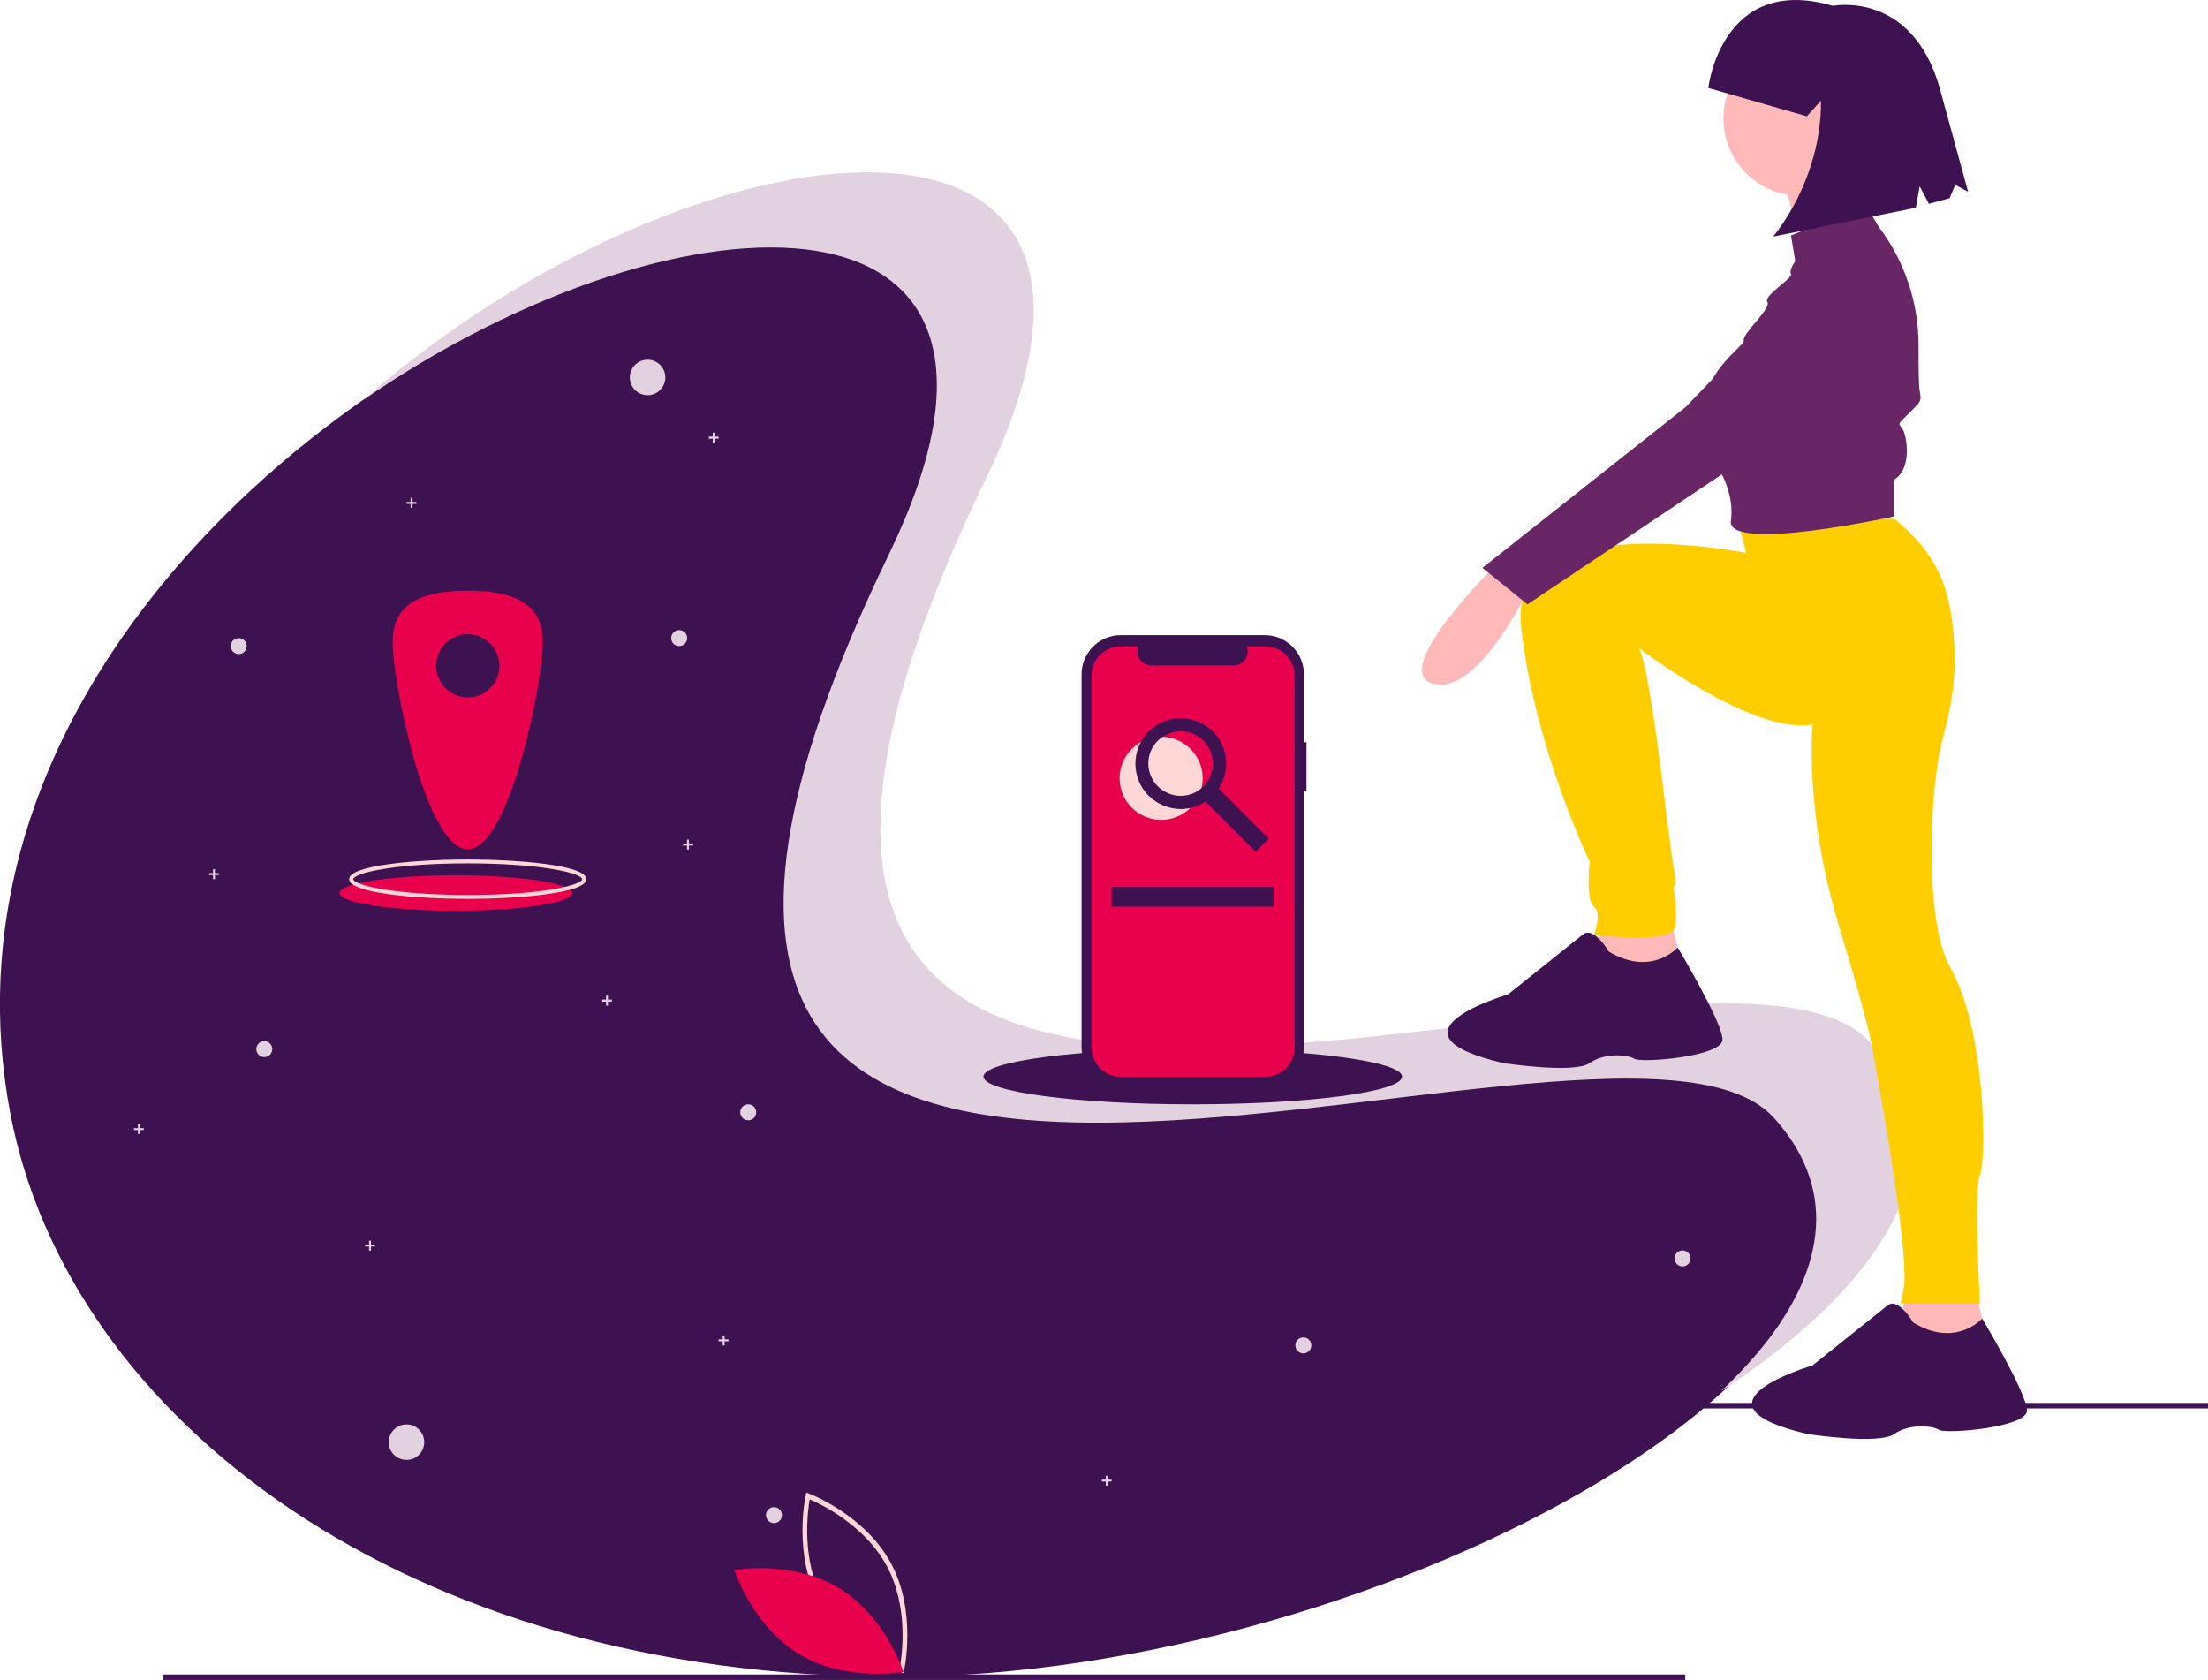 <?xml version="1.0" encoding="utf-8"?>
<!-- Generator: Adobe Illustrator 21.0.0, SVG Export Plug-In . SVG Version: 6.00 Build 0)  -->
<svg version="1.1" id="fc473563-838c-4b37-be93-34ef803eaab9"
	 xmlns="http://www.w3.org/2000/svg" xmlns:xlink="http://www.w3.org/1999/xlink" x="0px" y="0px" viewBox="0 0 1132 861.2"
	 style="enable-background:new 0 0 1132 861.2;" xml:space="preserve">
<style type="text/css">
	.st0{fill:#3E1151;}
	.st1{fill:#E2D1DE;}
	.st2{fill:#E8004C;}
	.st3{fill:#FFD7D7;}
	.st4{fill:#FFB9B9;}
	.st5{fill:#FFCE00;}
	.st6{fill:#682666;}
</style>
<title>location_search</title>
<rect x="351.6" y="719.2" class="st0" width="780.4" height="2.8"/>
<rect x="83.6" y="858.4" class="st0" width="780.4" height="2.8"/>
<path class="st0" d="M912.8,570.8c107,118.3-203.1,288.8-453.7,288.8S35.1,727.5,5.3,570.8C-66.9,190.8,620.4-50.7,459.1,282
	C223.9,766.8,828.5,477.6,912.8,570.8z"/>
<g>
	<circle class="st1" cx="332" cy="193.5" r="9.1"/>
	<circle class="st1" cx="208.4" cy="739.3" r="9.1"/>
	<circle class="st1" cx="348.2" cy="327.1" r="4.1"/>
	<circle class="st1" cx="135.5" cy="537.8" r="4.1"/>
	<circle class="st1" cx="668.2" cy="689.7" r="4.1"/>
	<circle class="st1" cx="122.4" cy="331.2" r="4.1"/>
	<polygon class="st1" points="368.4,223.8 366.4,223.8 366.4,221.8 365.4,221.8 365.4,223.8 363.4,223.8 363.4,224.9 365.4,224.9 
		365.4,226.9 366.4,226.9 366.4,224.9 368.4,224.9 	"/>
	<polygon class="st1" points="213.5,257.3 211.5,257.3 211.5,255.2 210.5,255.2 210.5,257.3 208.4,257.3 208.4,258.3 210.5,258.3 
		210.5,260.3 211.5,260.3 211.5,258.3 213.5,258.3 	"/>
	<polygon class="st1" points="112.2,447.6 110.2,447.6 110.2,445.6 109.2,445.6 109.2,447.6 107.2,447.6 107.2,448.6 109.2,448.6 
		109.2,450.7 110.2,450.7 110.2,448.6 112.2,448.6 	"/>
	<circle class="st1" cx="396.8" cy="776.7" r="4.1"/>
	<circle class="st1" cx="383.6" cy="570.2" r="4.1"/>
	<circle class="st1" cx="862.6" cy="645.1" r="4.1"/>
	<polygon class="st1" points="373.5,686.6 371.5,686.6 371.5,684.6 370.5,684.6 370.5,686.6 368.4,686.6 368.4,687.6 370.5,687.6 
		370.5,689.7 371.5,689.7 371.5,687.6 373.5,687.6 	"/>
	<polygon class="st1" points="569.9,758.5 567.9,758.5 567.9,756.5 566.9,756.5 566.9,758.5 564.9,758.5 564.9,759.5 566.9,759.5 
		566.9,761.6 567.9,761.6 567.9,759.5 569.9,759.5 	"/>
	<polygon class="st1" points="73.7,578.3 71.7,578.3 71.7,576.2 70.7,576.2 70.7,578.3 68.7,578.3 68.7,579.3 70.7,579.3 
		70.7,581.3 71.7,581.3 71.7,579.3 73.7,579.3 	"/>
	<polygon class="st1" points="355.3,432.4 353.2,432.4 353.2,430.4 352.2,430.4 352.2,432.4 350.2,432.4 350.2,433.5 352.2,433.5 
		352.2,435.5 353.2,435.5 353.2,433.5 355.3,433.5 	"/>
	<polygon class="st1" points="230.7,313 228.7,313 228.7,310.9 227.7,310.9 227.7,313 225.6,313 225.6,314 227.7,314 227.7,316 
		228.7,316 228.7,314 230.7,314 	"/>
	<polygon class="st1" points="313.7,512.4 311.7,512.4 311.7,510.4 310.7,510.4 310.7,512.4 308.7,512.4 308.7,513.5 310.7,513.5 
		310.7,515.5 311.7,515.5 311.7,513.5 313.7,513.5 	"/>
	<polygon class="st1" points="192.2,638 190.2,638 190.2,636 189.2,636 189.2,638 187.2,638 187.2,639 189.2,639 189.2,641.1 
		190.2,641.1 190.2,639 192.2,639 	"/>
</g>
<ellipse class="st2" cx="233.7" cy="457.8" rx="59.7" ry="9.1"/>
<path class="st3" d="M239.8,460.8c-24.4,0-60.8-2.7-60.8-10.1s36.3-10.1,60.8-10.1s60.8,2.7,60.8,10.1S264.2,460.8,239.8,460.8z
	 M239.8,442.6c-15.9,0-30.9,0.9-42.1,2.7c-13.2,2-16.6,4.4-16.6,5.4s3.5,3.4,16.6,5.4c11.2,1.7,26.2,2.7,42.1,2.7s30.9-0.9,42.1-2.7
	c13.2-2,16.6-4.4,16.6-5.4s-3.5-3.4-16.6-5.4C270.7,443.5,255.7,442.6,239.8,442.6z"/>
<path class="st2" d="M239.8,302.8c-21.3,0-38.5,5.1-38.5,26.3s17.2,106.3,38.5,106.3s38.5-85.1,38.5-106.3S261.1,302.8,239.8,302.8z
	 M239.8,357.5c-8.9,0-16.2-7.3-16.2-16.2c0-8.9,7.3-16.2,16.2-16.2c8.9,0,16.2,7.3,16.2,16.2S248.8,357.5,239.8,357.5L239.8,357.5
	L239.8,357.5z"/>
<path class="st1" d="M959,534.5c-84.2-93.2-688.9,196-453.7-288.8C610.2,29.6,356.7,55.9,186.2,205
	C351.3,91.6,550.7,88.3,455.7,284.2C220.5,769.1,825.2,479.9,909.4,573c39.2,43.4,22.4,93.7-27,140.1
	C967.3,657.5,1009.4,590.3,959,534.5z"/>
<path class="st3" d="M463.2,857.7l-1.3-0.5c-0.3-0.1-28.8-11-42.1-35.8c-13.3-24.8-6.8-54.6-6.7-54.9l0.3-1.4l1.3,0.5
	c0.3,0.1,28.8,11,42.1,35.8c13.3,24.8,6.8,54.6,6.7,54.9L463.2,857.7z M421.9,820.3c11.3,20.9,33.8,31.7,39.5,34.1
	c1.1-6.1,4.5-30.8-6.8-51.7c-11.3-20.9-33.8-31.7-39.5-34.1C414.1,774.7,410.7,799.4,421.9,820.3L421.9,820.3z"/>
<path class="st2" d="M430,814c24,14.4,33.2,43.1,33.2,43.1s-29.7,5.3-53.6-9.2s-33.2-43.1-33.2-43.1S406,799.6,430,814z"/>
<path class="st4" d="M766.6,290c0,0-55,53.9-31.9,60.5s49.5-49.5,49.5-49.5L766.6,290z"/>
<polygon class="st4" points="821.5,471.4 814.9,502.1 864.4,504.3 856.7,471.4 "/>
<polygon class="st4" points="977.6,661.5 971,692.3 1020.5,694.5 1012.8,661.5 "/>
<path class="st5" d="M890.8,265.8l4.4,17.6c0,0-122-24.2-115.4,37.4s35.2,120.9,35.2,120.9s-2.2,19.8,2.2,23.1s0,14.3,0,14.3
	s40.7,5.5,41.8-4.4c0.6-6.6,0.2-13.3-1.1-19.8c0,0,2.2,0,0-11s-11.1-99.6-17.7-111.7c0,0,58.3,44.7,89.1,39.2c0,0-4.4,44,13.2,102.2
	s17.6,64.9,17.6,64.9s20.9,111,15.4,124.2l-1.1,5.5h40.7c0,0-3.3-58.3,0-66s3.3-73.6-15.4-106.6c-13.2-23.4-10.8-91.1-3.5-117.8
	c6.1-22.5,7.6-39.8,4.1-62.8c-3.8-24.6-15.2-37.5-29.1-49.1L890.8,265.8z"/>
<circle class="st4" cx="923.2" cy="60.8" r="39.6"/>
<path class="st4" d="M912.7,88.8c0,0,12.1,35.2,11,41.8s35.2-13.2,35.2-13.2s-14.3-35.2-9.9-45.1L912.7,88.8z"/>
<path class="st6" d="M956.7,105.3l-38.5,15.4l2.2,13.2c0,0-3.3,4.4-2.2,6.6s-14.3,11-12.1,14.3s-13.2,16.5-12.1,19.8
	s-35.2,23.1-15.4,61.6c0,0,10.3,13.3,9,29.1c0,0.6-0.1,1.1-0.2,1.7c-2.2,16.5,83.5-2.2,83.5-2.2V246c0,0,7.7-3.3,6.6-17.6
	s-7.7-7.7,0-15.4s7.7-6.6,6.6-13.2c-0.4-2.6-0.5-12.1-0.5-22.5c0.1-22-7.1-43.5-20.4-61l0,0L956.7,105.3z"/>
<path class="st6" d="M935.8,133.9l-71.5,74.7L760,291.1l23.1,18.7l192.4-128.6C975.4,181.2,991.9,110.8,935.8,133.9z"/>
<path class="st0" d="M824.8,487.8c0,0-7.7-13.2-13.2-8.8l-38.5,30.8c0,0-68.2,19.8-2.2,35.2c0,0,36.3,5.5,44,0s19.8-4.4,23.1-2.2
	s45.1-1.1,45.1-9.9s-23-47.2-23-47.2S846.8,501,824.8,487.8z"/>
<path class="st0" d="M980.9,678c0,0-7.7-13.2-13.2-8.8L929.2,700c0,0-68.2,19.8-2.2,35.2c0,0,36.3,5.5,44,0s19.8-4.4,23.1-2.2
	s45.1-1.1,45.1-9.9s-23-47.2-23-47.2S1002.9,691.2,980.9,678z"/>
<path class="st0" d="M875.8,45.1c0,0,6.7-58.8,63.9-42.1c0,0,40.5-8.2,54.8,42.3l14.5,53l-6.6-3.5l-2.9,6.8l-10.6,2.9l-4.7-9l-2,11
	l-73.2,14.8c0,0,24.8-28.3,24.6-69.7l-7.3,8L875.8,45.1z"/>
<ellipse class="st0" cx="611.5" cy="551.9" rx="107.3" ry="14.2"/>
<path class="st0" d="M669.8,380.5h-1.3v-34.8c0-11.1-9-20.1-20.1-20.1c0,0,0,0,0,0h-73.8c-11.1,0-20.1,9-20.1,20.1c0,0,0,0,0,0v191
	c0,11.1,9,20.1,20.1,20.1c0,0,0,0,0,0h73.8c11.1,0,20.1-9,20.1-20.1c0,0,0,0,0,0V405.3h1.3V380.5z"/>
<path class="st2" d="M648.7,331.3h-9.6c1.5,3.7-0.3,7.8-3.9,9.3c-0.9,0.3-1.8,0.5-2.7,0.5h-42.3c-3.9,0-7.1-3.2-7.1-7.1
	c0-0.9,0.2-1.8,0.5-2.7h-9c-8.3,0-15,6.7-15,15V537c0,8.3,6.7,15,15,15h74.1c8.3,0,15-6.7,15-15V346.3
	C663.7,338,657,331.3,648.7,331.3z"/>
<circle class="st3" cx="595.3" cy="399" r="21.3"/>
<path class="st0" d="M650.5,429.9l-25.7-25.7c7-10.7,4.1-25.2-6.7-32.2s-25.2-4.1-32.2,6.7s-4.1,25.2,6.7,32.2
	c7.8,5.1,17.8,5.1,25.5,0l25.7,25.7L650.5,429.9z M593.6,403.1c-6.5-6.5-6.5-17,0-23.4s17-6.5,23.4,0s6.5,17,0,23.4l0,0
	C610.6,409.6,600.1,409.6,593.6,403.1z"/>
<rect x="569.9" y="454.7" class="st0" width="83" height="10.1"/>
</svg>
